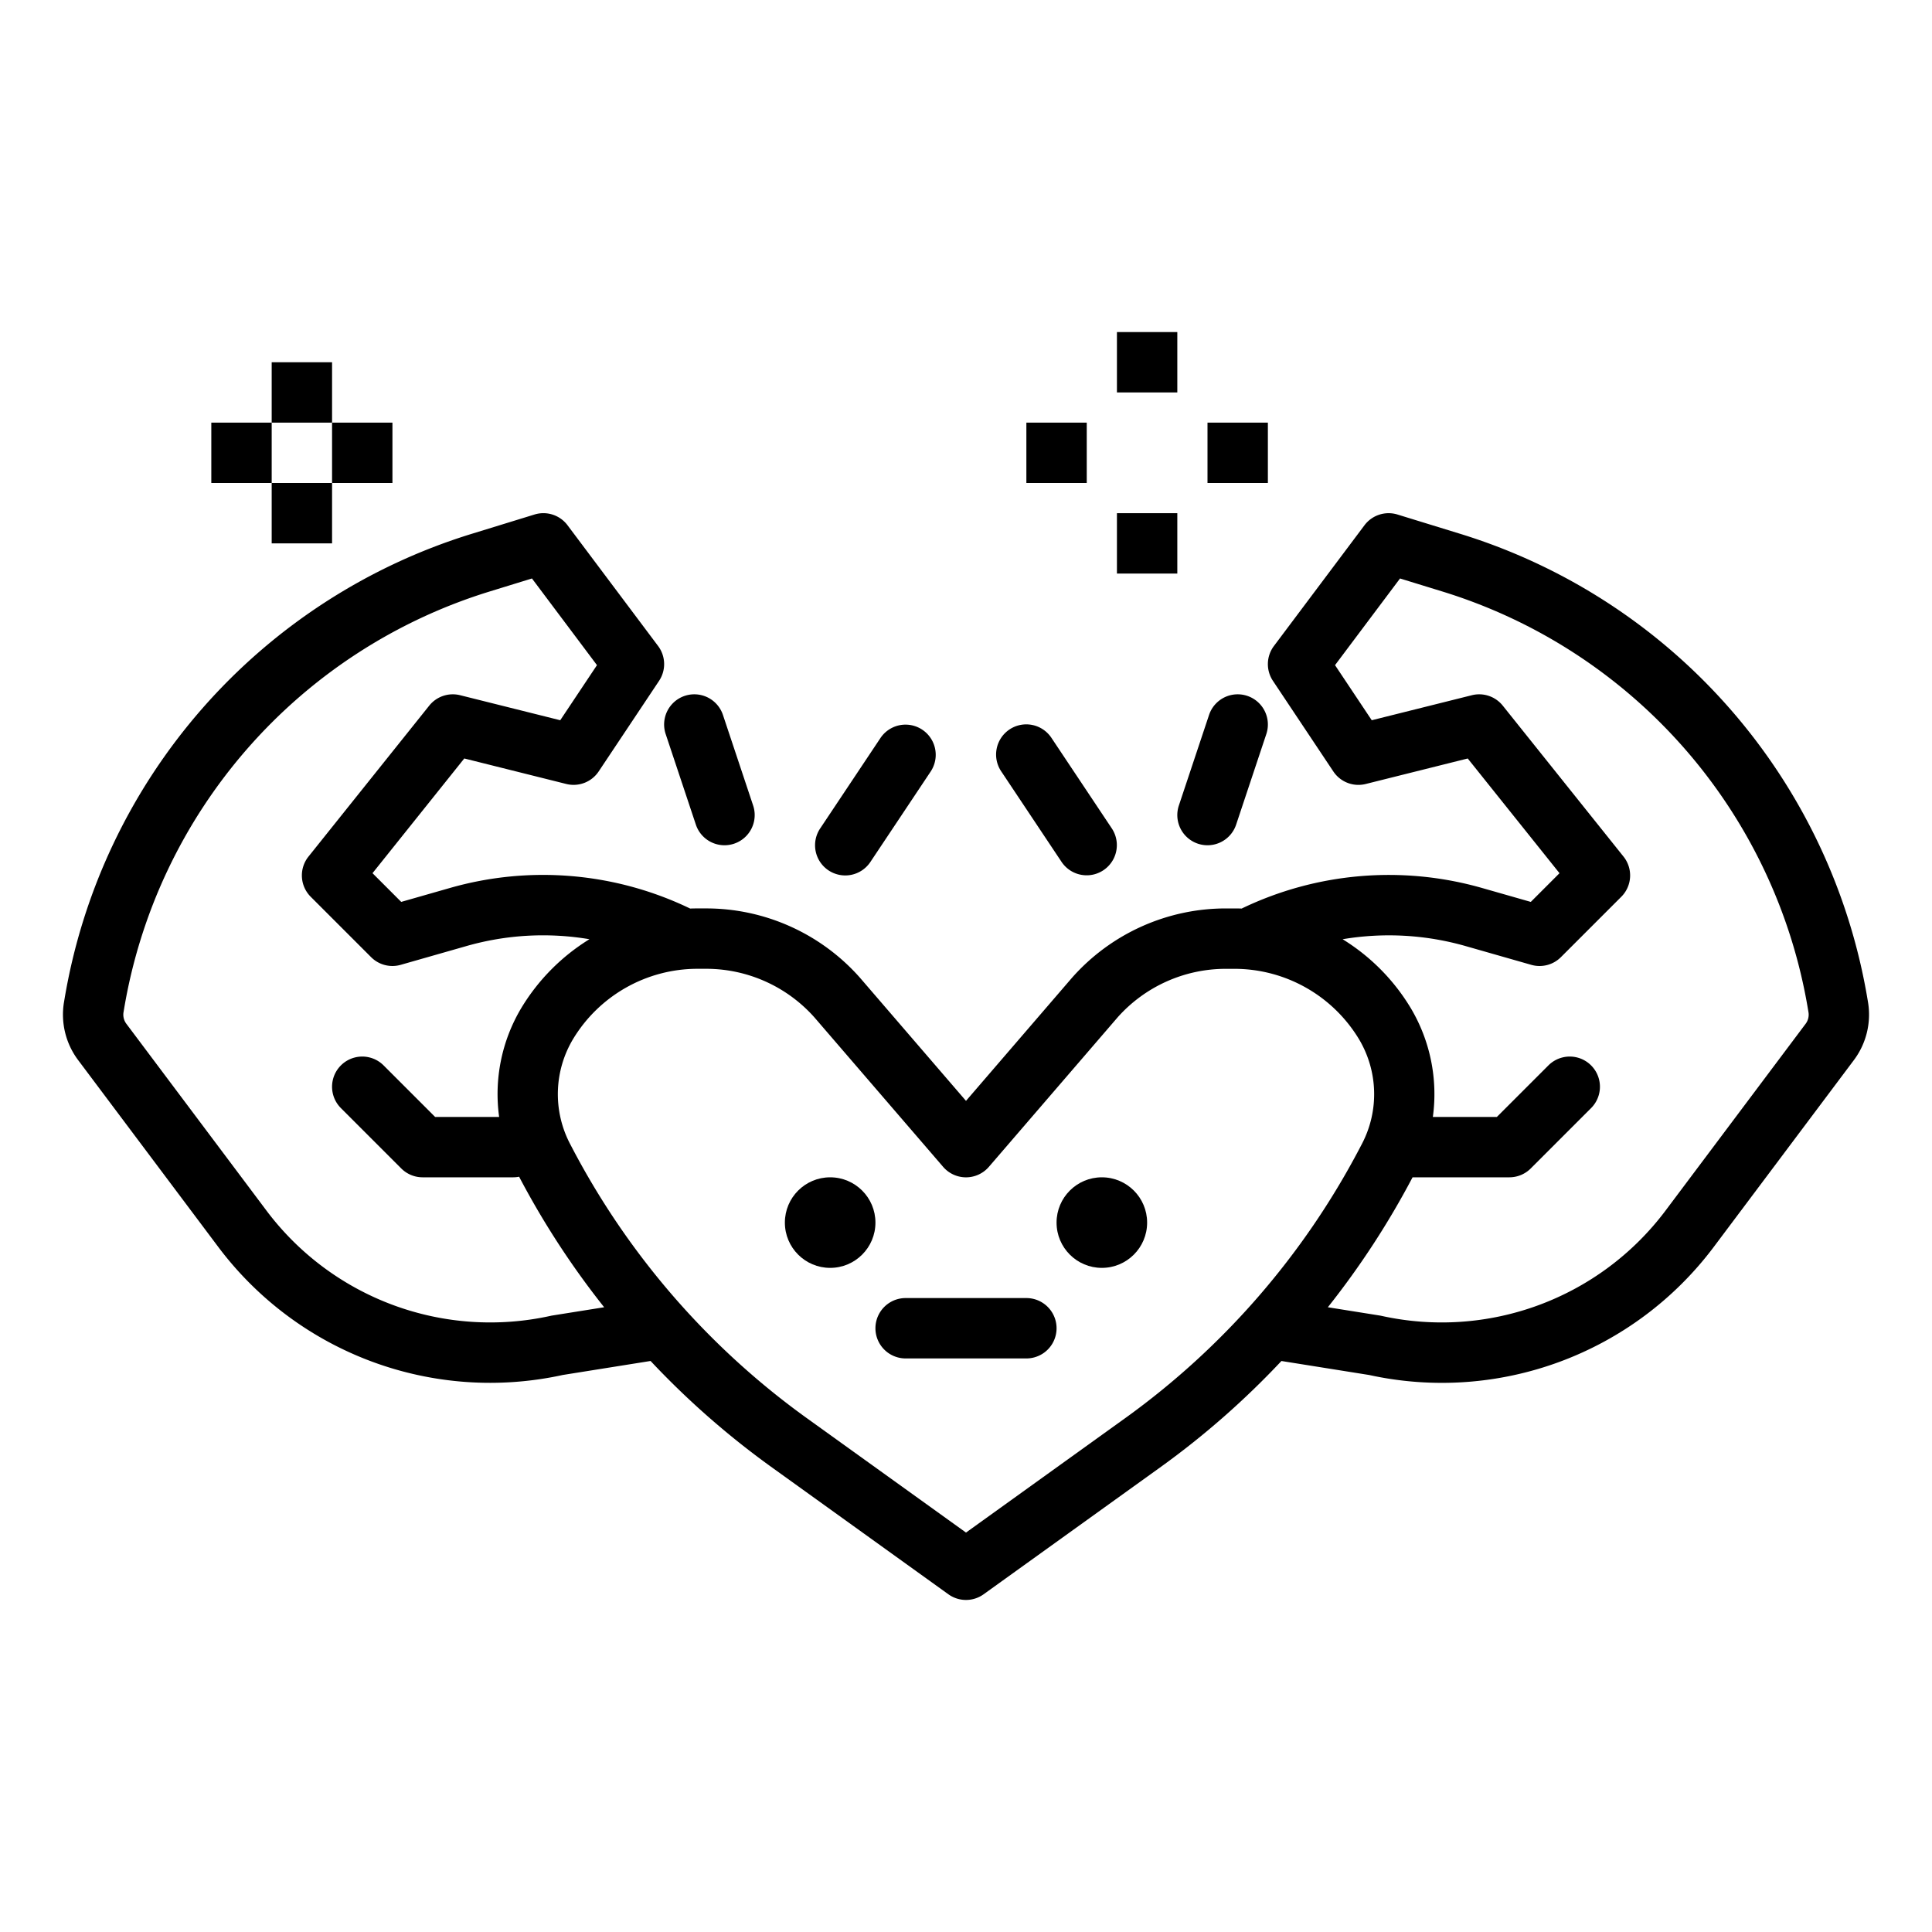 <svg height="512" viewBox="0 0 512 512" width="512" xmlns="http://www.w3.org/2000/svg"><g id="outline"><circle cx="220" cy="324" r="12"/><circle cx="292" cy="324" r="12"/><path d="m495.046 265.61-.117-.7a156 156 0 0 0 -108-123.455l-16.576-5.1a8 8 0 0 0 -8.753 2.845l-24 32a8 8 0 0 0 -.256 9.238l16 24a7.987 7.987 0 0 0 8.6 3.323l27.02-6.755 24.32 30.4-7.608 7.609-12.876-3.677a89.909 89.909 0 0 0 -63.748 5.437q-.9-.03-1.811-.031h-2.411a54.392 54.392 0 0 0 -40.647 18.27l-.08.09-28.103 32.637-28.107-32.641-.08-.09a54.392 54.392 0 0 0 -40.647-18.27h-2.411q-.932 0-1.859.034a89.7 89.7 0 0 0 -63.7-5.44l-12.869 3.677-7.608-7.609 24.32-30.4 27.02 6.755a7.989 7.989 0 0 0 8.6-3.323l16-24a8 8 0 0 0 -.256-9.238l-24-32a8 8 0 0 0 -8.753-2.846l-16.576 5.1a156 156 0 0 0 -108 123.446l-.121.72a20.093 20.093 0 0 0 3.729 15.287l37.175 49.569a90.077 90.077 0 0 0 91.283 33.911l23.268-3.712a220.768 220.768 0 0 0 31.918 28.033l47.005 33.796a8 8 0 0 0 9.338 0l47.007-33.788a220.76 220.76 0 0 0 31.917-28.033l23.268 3.712a90.077 90.077 0 0 0 91.283-33.911l37.174-49.568a20.1 20.1 0 0 0 3.728-15.302zm-348.661 83.013c-.159.025-.318.056-.475.091a74.135 74.135 0 0 1 -75.253-27.838l-37.177-49.569a4.021 4.021 0 0 1 -.747-3.048l.121-.719a140 140 0 0 1 96.922-110.793l11.2-3.446 17.228 22.97-9.733 14.6-26.531-6.632a8 8 0 0 0 -8.187 2.761l-32 40a8 8 0 0 0 .59 10.654l16 16a7.993 7.993 0 0 0 7.854 2.035l17.4-4.969a73.817 73.817 0 0 1 32.609-1.817 54.432 54.432 0 0 0 -18.085 18.28 44.466 44.466 0 0 0 -5.845 28.817h-16.963l-13.656-13.657a8 8 0 0 0 -11.314 11.314l16 16a8 8 0 0 0 5.657 2.343h24a8.048 8.048 0 0 0 1.571-.156 220.624 220.624 0 0 0 22.537 34.59zm151.952 27.093-42.337 30.431-42.336-30.431a206.015 206.015 0 0 1 -61.981-71.409l-.653-1.247a28.458 28.458 0 0 1 .839-27.7 38.544 38.544 0 0 1 32.886-18.62h2.411a38.388 38.388 0 0 1 28.646 12.86l34.126 39.626a8 8 0 0 0 12.124 0l34.126-39.626a38.388 38.388 0 0 1 28.646-12.851h2.411a38.571 38.571 0 0 1 32.919 18.674 28.431 28.431 0 0 1 .8 27.644l-.649 1.242a206.032 206.032 0 0 1 -61.978 71.407zm180.182-104.408-37.176 49.568a74.132 74.132 0 0 1 -75.253 27.838c-.157-.035-.316-.066-.475-.091l-13.723-2.189a220.559 220.559 0 0 0 22.452-34.434h25.656a8 8 0 0 0 5.657-2.343l16-16a8 8 0 0 0 -11.314-11.314l-13.656 13.657h-16.965a44.555 44.555 0 0 0 -5.87-28.868 54.3 54.3 0 0 0 -18.044-18.226 73.922 73.922 0 0 1 32.6 1.817l17.395 4.969a8 8 0 0 0 7.854-2.035l16-16a8 8 0 0 0 .59-10.654l-32-40a8 8 0 0 0 -8.187-2.764l-26.531 6.632-9.733-14.6 17.228-22.97 11.2 3.446a139.995 139.995 0 0 1 96.923 110.8l.118.7a4.025 4.025 0 0 1 -.746 3.061z"/><path d="m272 344h-32a8 8 0 0 0 0 16h32a8 8 0 0 0 0-16z"/><path d="m184.41 218.53a8 8 0 0 0 15.18-5.06l-8-24a8 8 0 0 0 -15.18 5.06z"/><path d="m219.562 230.656a8 8 0 0 0 11.094-2.218l16-24a8 8 0 0 0 -13.312-8.876l-16 24a8 8 0 0 0 2.218 11.094z"/><path d="m317.47 223.59a8 8 0 0 0 10.12-5.06l8-24a8 8 0 0 0 -15.18-5.06l-8 24a8 8 0 0 0 5.06 10.12z"/><path d="m281.344 228.438a8 8 0 0 0 13.312-8.876l-16-24a8 8 0 1 0 -13.312 8.876z"/><path d="m72 96h16v16h-16z"/><path d="m72 128h16v16h-16z"/><path d="m56 112h16v16h-16z"/><path d="m88 112h16v16h-16z"/><path d="m296 88h16v16h-16z"/><path d="m296 136h16v16h-16z"/><path d="m272 112h16v16h-16z"/><path d="m320 112h16v16h-16z"/></g></svg>